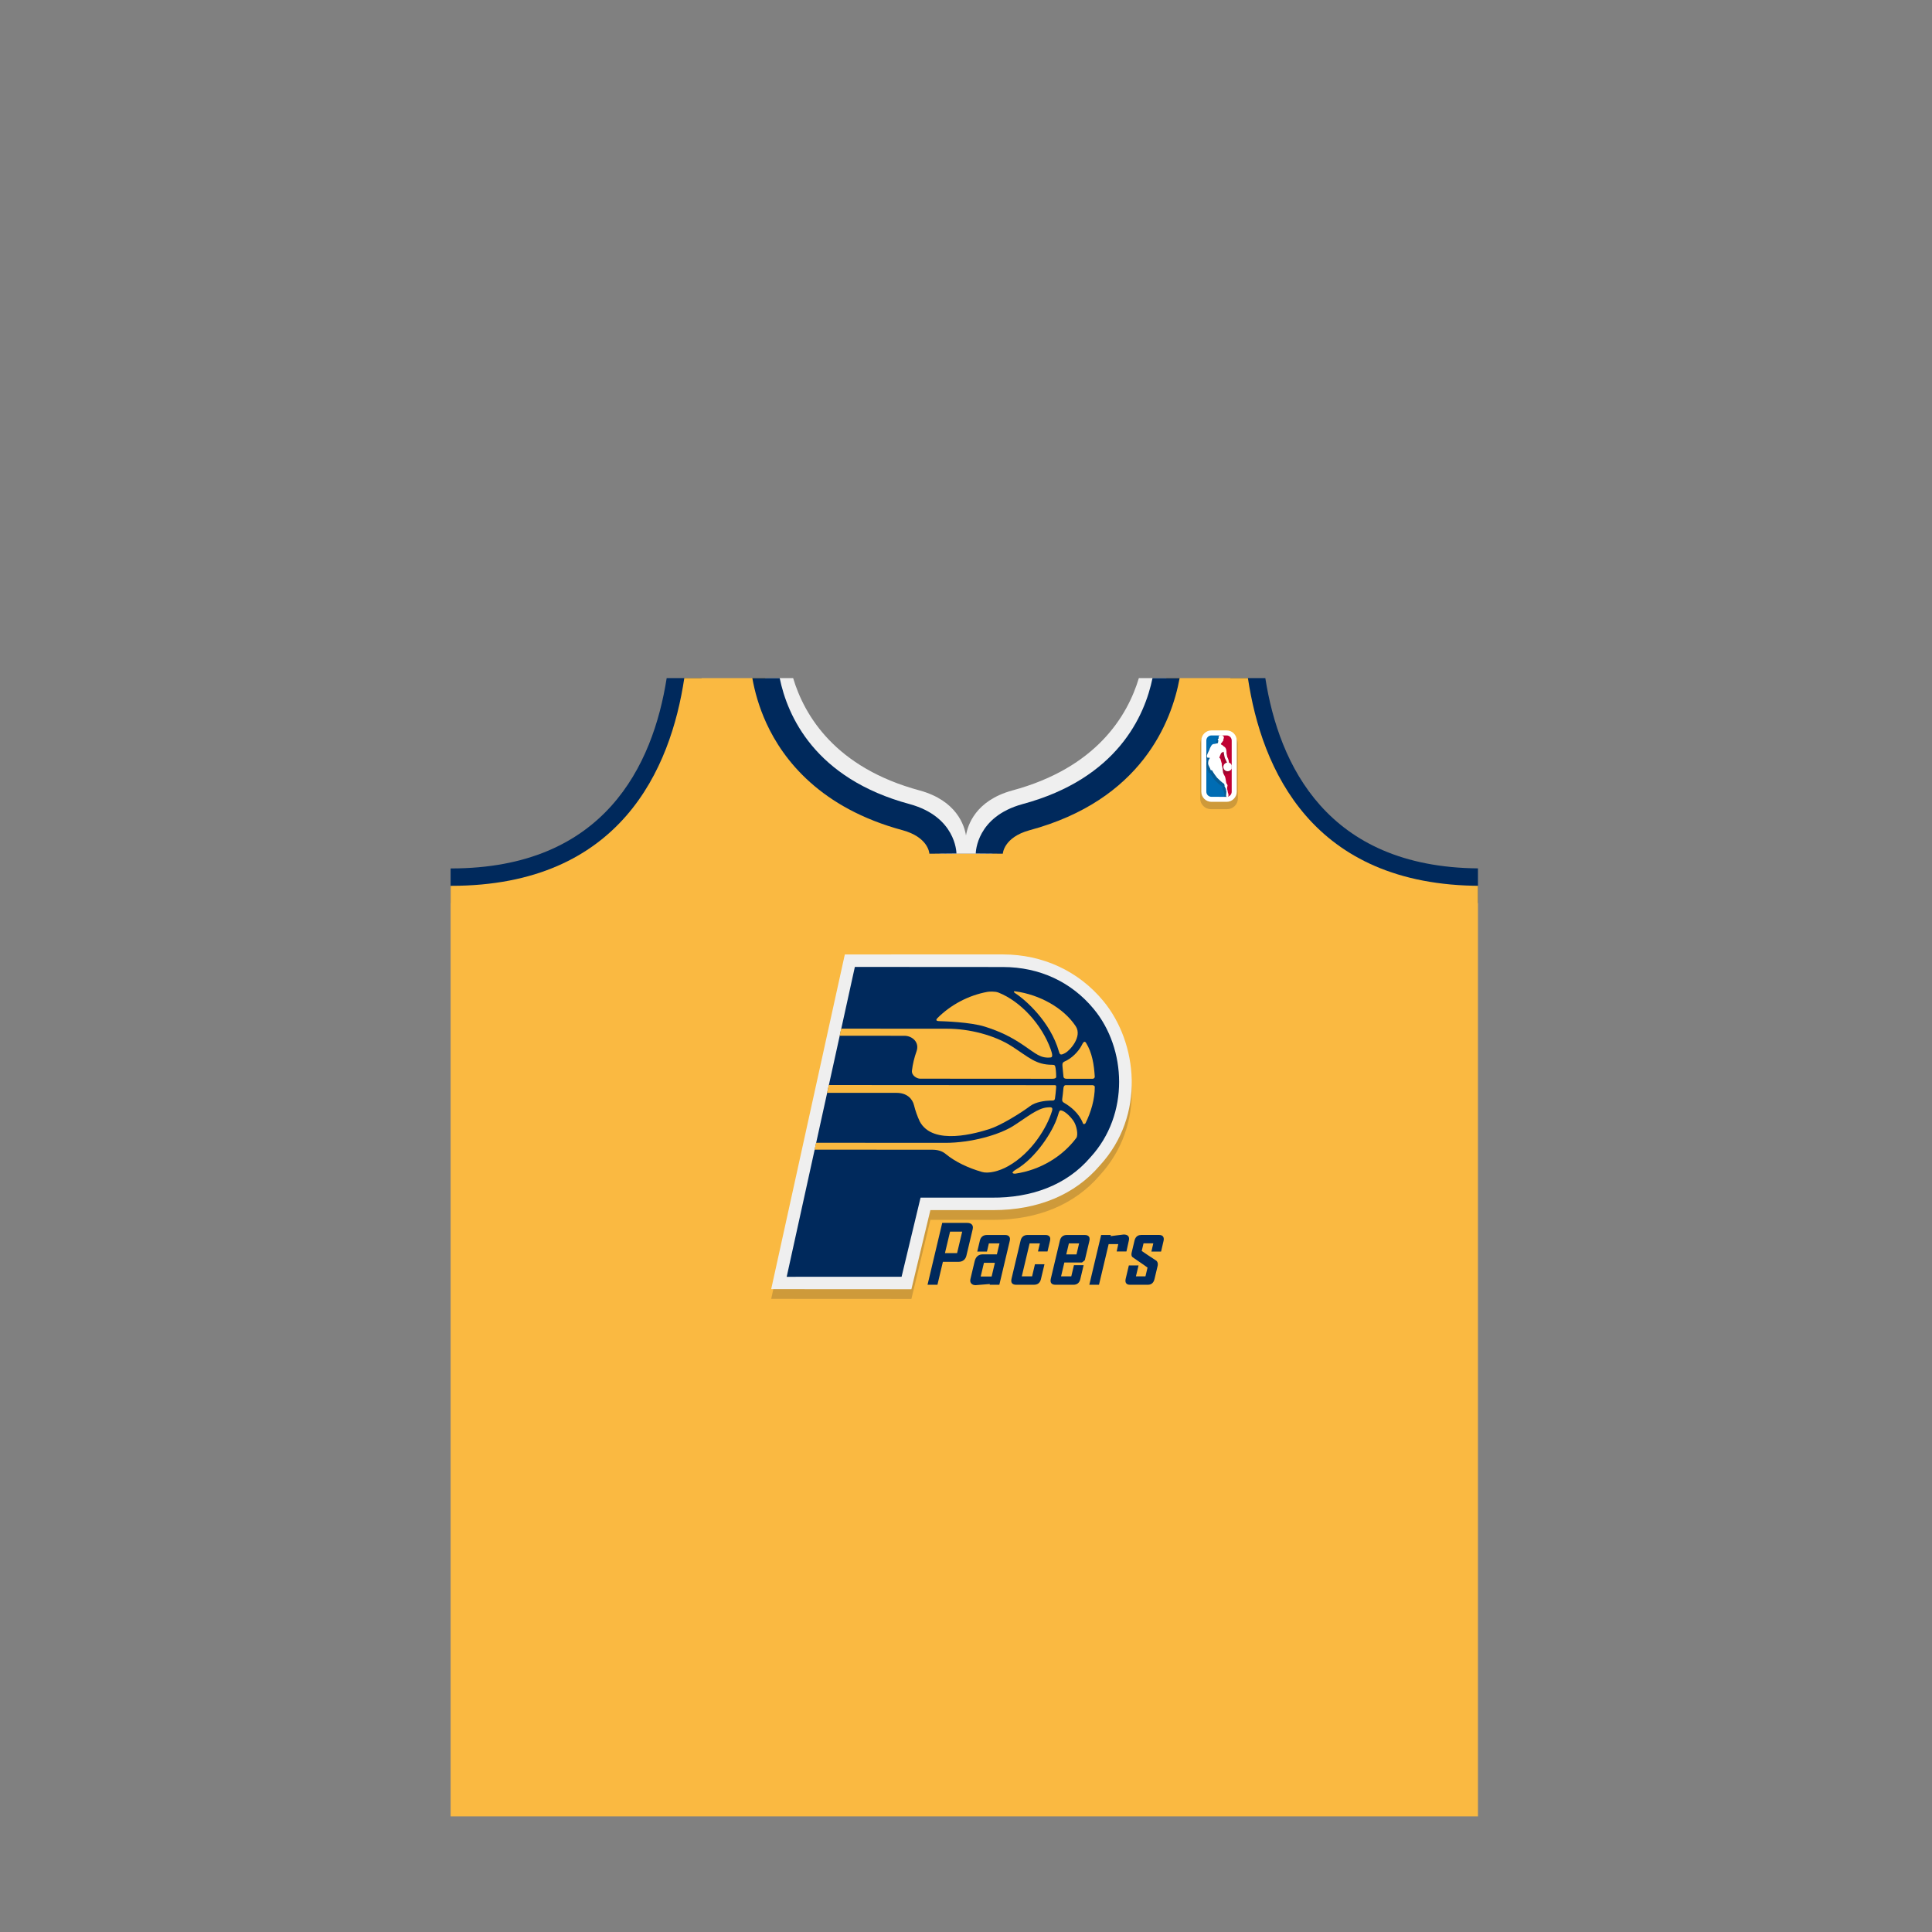 <?xml version="1.0" encoding="utf-8"?>
<!-- Generator: Adobe Illustrator 16.0.0, SVG Export Plug-In . SVG Version: 6.00 Build 0)  -->
<!DOCTYPE svg PUBLIC "-//W3C//DTD SVG 1.1//EN" "http://www.w3.org/Graphics/SVG/1.1/DTD/svg11.dtd">
<svg version="1.1" id="content" xmlns="http://www.w3.org/2000/svg" xmlns:xlink="http://www.w3.org/1999/xlink" x="0px" y="0px"
	 width="500px" height="500px" viewBox="0 0 500 500" enable-background="new 0 0 500 500" xml:space="preserve">
<rect x="0" y="0" width="500" height="500" fill="#808080" stroke="none"/>
<path fill="#00295C" d="M382.492,224.734c-39.025-0.343-51.5-26.755-55.028-49.245h-9.04c0,0.221-0.002,0.441,0.032,0.666
	c5.52,36.879,28.253,57.295,64.036,57.581V224.734z"/>
<path fill="#00295C" d="M172.536,175.489c-3.552,22.637-16.154,49.261-55.786,49.261c-0.046,0-0.088,0.012-0.133,0.014v8.973
	c0.045,0.001,0.087,0.014,0.133,0.014c36.224,0,59.235-20.454,64.794-57.595c0.034-0.225,0.032-0.445,0.032-0.666L172.536,175.489
	L172.536,175.489z"/>
<rect id="position" x="0.5" y="0.5" display="none" fill="none" stroke="#000000" width="499" height="499"/>
<g>
	<path fill="#FAB941" d="M322.959,175.489h-21.165c-2.015,10.476-9.41,28.774-36.287,36.001c-6.676,1.841-9.479,9.417-9.479,9.417
		h-11.549c0,0-3.336-7.599-9.931-9.417c-26.877-7.227-34.273-25.525-36.287-36.001h-21.165
		c-3.507,23.43-16.508,53.761-60.344,53.761c-0.046,0-0.088,0-0.133,0v240.83h133.41h132.466V229.25c-0.045,0,0.854,0,0.811,0
		C339.467,229.25,326.466,198.919,322.959,175.489z"/>
	<path opacity="0.2" fill="#212121" enable-background="new    " d="M313.392,209.412c-1.54,0-2.792-1.252-2.792-2.792v-14.099
		c0-1.54,1.252-2.792,2.792-2.792h4.184c1.539,0,2.792,1.252,2.792,2.793v14.098c0,1.54-1.253,2.792-2.792,2.792H313.392z"/>
	<path fill="#FFFFFF" d="M313.519,207.513c-1.443,0-2.619-1.176-2.619-2.623v-13.239c0-1.446,1.176-2.623,2.619-2.623h3.93
		c1.443,0,2.621,1.176,2.621,2.623v13.239c0,1.446-1.178,2.623-2.621,2.623H313.519z"/>
	<path fill="#C00033" d="M315.482,206.213h1.964c0.729,0,1.319-0.592,1.319-1.323v-13.239c0-0.73-0.592-1.323-1.319-1.323h-1.964"/>
	<path fill="#006CB3" d="M317.663,206.213c0,0-0.036-0.939-0.431-3.272l-1.75-1.812v-10.8h-1.966c-0.729,0-1.319,0.592-1.319,1.323
		v13.239c0,0.731,0.592,1.323,1.319,1.323h1.966L317.663,206.213L317.663,206.213z"/>
	<path opacity="0.2" fill="#212121" enable-background="new    " d="M318.01,198.18c-0.05-0.058,0.049-0.09-0.289-0.167
		c-0.062-0.035-0.11-0.529-0.11-0.529c-0.052-0.317-0.163-0.536-0.332-0.872c-0.085-0.173-0.125-0.71-0.218-0.984
		c0.053-1.255-0.351-1.62-0.676-1.824c-0.123-0.079-0.185-0.137-0.307-0.208l-0.004-0.058c-0.097-0.09-0.286-0.187-0.443-0.257
		c-0.049-0.049-0.023-0.156,0.008-0.196c0.106-0.016,0.248-0.254,0.365-0.5c0.092,0.005,0.122-0.084,0.151-0.135
		c0.099-0.157,0.204-0.294,0.065-0.384c0.311-0.552,0.111-0.924-0.057-0.938c-0.067-0.139-0.186-0.225-0.392-0.298l-0.425-0.001
		c-0.438,0.168-0.501,0.36-0.518,0.969c-0.074,0.008-0.231-0.062-0.178,0.309c0,0,0.027,0.247,0.128,0.204
		c-0.097,0.652,0.017,0.703-0.661,0.732l-0.032,0.048c-0.675,0.065-0.888-0.02-1.456,1.138c0,0-0.146,0.358-0.188,0.507
		c-0.061,0.122-0.151,0.309-0.247,0.51v1.598c0.084,0.004,0.186,0.005,0.333,0.001v0.174c0,0-0.205,0.175-0.246,0.282
		c-0.021,0.048-0.057,0.188-0.087,0.344v0.883c0.142,0.506,0.504,0.968,0.634,1.498l0.35,0.049c0.201,0.45,1.062,1.672,1.238,1.833
		c0.041,0.113,0.26,0.253,0.388,0.393c0.105,0.1,0.729,0.782,1.459,1.201c-0.004,0,0.118,0.244,0.18,0.44
		c-0.243,0.195,0.225,0.552,0.367,1.142c0.011,0.077-0.136,0.159,0.08,0.352c-0.005,0.309-0.041,0.563-0.064,0.779h0.62h0.116
		c-0.046-0.228-0.139-0.452-0.188-0.624c-0.008-0.022,0.01-0.052,0.021-0.071c0.03-0.056-0.031-0.182-0.031-0.182
		c-0.069-0.063-0.09-0.398-0.129-0.548c-0.062-0.254,0.109-0.689,0.109-0.838c0-0.146-0.109-0.349-0.314-0.609
		c-0.051-0.056-0.195-1.323-0.327-1.644c-0.187-0.442-0.242-0.373-0.455-0.898c-0.171-0.373-0.039-0.92-0.419-2.192
		c0.004,0.005,0.086-0.08,0.086-0.08s-0.302-1.102-0.4-1.404c-0.1-0.301-0.271-0.323-0.271-0.323s0.001-0.123,0.008-0.155
		c0.015-0.049,0.368-0.969,0.397-0.998c0-0.022,0.51-0.366,0.52-0.317c0.042,0.226,0.24,1.37,0.323,1.553
		c0.087,0.185,0.38,0.746,0.519,1.094c-0.528,0.127-0.92,0.603-0.92,1.17c0,0.663,0.537,1.202,1.204,1.202
		c0.507,0,0.943-0.314,1.118-0.758l0.001-0.884c-0.038-0.097-0.089-0.192-0.155-0.282
		C318.257,198.244,318.062,198.248,318.01,198.18z"/>
	<path fill="#FFFFFF" d="M317.517,206.296c-0.236-0.14-0.225-0.344-0.167-0.816c0.024-0.201,0.055-0.436,0.06-0.71
		c-0.144-0.164-0.124-0.205-0.104-0.257l0.01-0.02l0.014-0.086c-0.065-0.271-0.19-0.488-0.29-0.662
		c-0.141-0.246-0.188-0.345-0.108-0.408c-0.019-0.233-0.098-0.407-0.135-0.489c-0.677-0.44-1.222-0.994-1.427-1.202
		c-0.117-0.122-0.184-0.178-0.244-0.231c-0.082-0.071-0.175-0.151-0.193-0.201c-0.18-0.177-1.042-1.395-1.238-1.839l-0.412-0.096
		c-0.003-0.226-0.145-0.491-0.276-0.748c-0.18-0.342-0.35-0.666-0.354-1.021c-0.008-0.228,0.105-0.748,0.147-0.847
		c0.023-0.062,0.146-0.185,0.226-0.251l0.026-0.235v-0.083l-0.286,0.006c-0.313,0-0.317-0.02-0.339-0.118
		c-0.01-0.048-0.021-0.114-0.058-0.191c-0.06-0.128-0.044-0.167-0.02-0.246c0.112-0.441,0.361-0.945,0.525-1.278l0.081-0.165
		c0.047-0.158,0.19-0.511,0.19-0.511c0.498-1.015,0.696-1.031,1.229-1.075l0.2-0.018l0.054-0.079c0.032,0,0.062,0,0.091,0
		c0.461,0,0.502-0.079,0.552-0.516l0.054-0.391l-0.131,0.057c0.012-0.011-0.012-0.081-0.02-0.141
		c-0.022-0.172,0.004-0.21,0.007-0.214l0.17-0.013l0.002-0.07c0.019-0.617,0.089-0.751,0.468-0.896l0.395,0.006
		c0.163,0.062,0.264,0.137,0.319,0.253c0.089,0.046,0.129,0.071,0.162,0.134c0.07,0.135,0.083,0.398-0.104,0.73l-0.037,0.065
		l0.062,0.041c0.047,0.031,0.044,0.063-0.065,0.234l-0.102,0.139c-0.288,0.481-0.384,0.5-0.386,0.5
		c-0.105,0.096-0.137,0.248-0.054,0.331c0.229,0.107,0.376,0.193,0.445,0.259c0.086,0.107,0.134,0.143,0.185,0.179l0.14,0.095
		c0.343,0.215,0.686,0.592,0.639,1.753c0.046,0.155,0.076,0.338,0.106,0.515c0.034,0.218,0.065,0.406,0.115,0.507
		c0.176,0.344,0.278,0.553,0.325,0.849c0.053,0.532,0.12,0.569,0.152,0.587c0.198,0.048,0.229,0.072,0.231,0.076
		c0.062,0.108,0.105,0.128,0.149,0.147c0.08,0.036,0.112,0.056,0.112,0.119c0.073,0.127,0.124,0.216,0.16,0.311l-0.008,0.855
		c-0.16,0.394-0.58,0.678-1.038,0.678c-0.618,0-1.124-0.503-1.124-1.122c0-0.522,0.354-0.971,0.858-1.093l0.09-0.021l-0.034-0.086
		c-0.101-0.253-0.281-0.619-0.407-0.873l-0.111-0.226c-0.067-0.148-0.23-1.054-0.292-1.395l-0.037-0.205l-0.074-0.005
		c-0.022,0-0.067,0-0.325,0.167C316,194.913,316,194.934,316,194.975l0,0c-0.031,0-0.392,0.966-0.395,0.975
		c-0.011,0.042-0.013,0.177-0.013,0.177l-0.001,0.072l0.071,0.008c0.003,0,0.126,0.026,0.206,0.268c0.099,0.301,0.398,1.4,0.398,1.4
		h-0.106l0.021,0.082c0.219,0.729,0.267,1.217,0.301,1.573c0.024,0.267,0.045,0.46,0.123,0.629c0.111,0.282,0.185,0.396,0.254,0.507
		c0.058,0.094,0.113,0.187,0.198,0.389c0.073,0.18,0.157,0.705,0.221,1.088c0.075,0.472,0.091,0.542,0.121,0.578
		c0.194,0.249,0.297,0.437,0.297,0.557c0,0.042-0.021,0.13-0.044,0.223c-0.049,0.201-0.11,0.45-0.065,0.634
		c0.016,0.05,0.024,0.12,0.035,0.193c0.032,0.208,0.056,0.338,0.118,0.395c0.003,0.018,0.019,0.072,0.015,0.089l-0.017,0.031
		l-0.007,0.1c0.017,0.058,0.04,0.127,0.063,0.201c0.133,0.385,0.297,0.862-0.13,1.132L317.517,206.296z"/>
	<path fill="#EFEFEF" d="M294.738,175.489c-2.924,9.729-10.938,23.216-32.801,29.095c-9.522,2.626-11.521,9.041-11.938,11.644
		c-0.42-2.604-2.42-9.019-11.959-11.65c-21.852-5.876-29.858-19.36-32.78-29.089h-7.204c0.644,2.52,1.561,5.299,2.893,8.195
		c4.35,9.458,14,21.934,35.251,27.648c6.467,1.784,6.887,9.215,6.911,9.576h13.776c0-0.042,0.225-7.731,6.889-9.57
		c26.175-7.038,35.074-24.264,38.09-35.849L294.738,175.489L294.738,175.489z"/>
	<path fill="#00295C" d="M198.364,187.217c4.35,9.458,14,21.934,35.251,27.648c6.467,1.784,6.887,5.715,6.911,6.075l7-0.063
		c-0.003-0.386-0.222-9.498-12.072-12.766c-24.656-6.63-31.688-22.943-33.671-32.622h-7.081
		C195.291,178.801,196.371,182.883,198.364,187.217z"/>
	<path fill="#00295C" d="M298.27,175.489c-1.984,9.679-9.021,25.993-33.691,32.627c-11.828,3.262-12.046,12.374-12.051,12.76
		l7,0.063c0-0.042,0.226-4.231,6.891-6.069c28.998-7.798,36.794-28.099,38.87-39.381H298.27z"/>
	<path opacity="0.2" fill="#212121" enable-background="new    " d="M199.583,336.15l19.058-86.622l40.927-0.004
		c10.32,0.018,19.541,4.295,25.964,12.047c8.905,10.748,11.009,29.607-0.89,42.564c-6.44,7.555-15.998,11.562-27.61,11.562
		l-16.249-0.006l-4.916,20.479L199.583,336.15z"/>
	<path fill="#EFEFEF" d="M199.583,333.628l19.058-86.62l40.927-0.004c10.32,0.018,19.541,4.296,25.964,12.047
		c8.905,10.749,11.009,29.609-0.89,42.566c-6.44,7.555-15.998,11.562-27.61,11.562l-16.249-0.007l-4.916,20.479L199.583,333.628z"/>
	<path fill="#00295C" d="M238.242,309.945l-4.915,20.476l-29.731,0.013l17.641-80.197l38.326,0.025
		c9.543,0.018,17.718,3.886,23.483,10.849c8.5,10.257,9.333,27.304-0.837,38.385c-6.236,7.312-15.379,10.525-25.516,10.452
		L238.242,309.945z"/>
	<path fill="#FAB941" d="M217.287,268.051l16.799,0.012c1.93,0,3.985,1.623,3.094,4.074c-0.55,1.516-0.972,3.272-1.168,4.922
		c-0.153,1.289,1.286,2.103,2.11,2.103l34.235,0.022c0.642,0,0.981-0.184,0.981-0.488c0-0.303-0.028-1.441-0.151-2.236
		c-0.117-0.76-0.244-0.891-0.857-0.891c-4.268-0.004-6.007-1.904-10.479-4.789c-4.474-2.885-11.031-4.545-16.668-4.547l-27.486-0.02
		L217.287,268.051z"/>
	<path fill="#FAB941" d="M238.027,290.223c-0.593-1.27-1.141-2.779-1.476-4.166c-0.424-1.779-1.926-3.223-4.5-3.225l-18.016-0.012
		l0.446-2.021l58.396,0.039c0.581,0,0.458,0.245,0.428,0.889c-0.033,0.646-0.183,1.842-0.277,2.545
		c-0.092,0.703-0.672,0.537-1.229,0.552c-1.314,0.028-3.757,0.341-5.181,1.405c-2.421,1.819-7.58,5.014-10.483,5.941
		c-3.109,0.989-14.739,4.549-18.143-2.008"/>
	<path fill="#FAB941" d="M210.805,297.529l30.493,0.021c1.347,0,2.503,0.319,3.404,1.068c2.576,2.123,5.917,3.666,9.462,4.691
		c1.592,0.459,4.327-0.135,6.775-1.521c6.104-3.45,10.031-10.015,11.317-14.243c0.339-1.104-0.307-1.014-1.161-0.953
		c-2.572,0.184-5.275,2.512-8.83,4.777c-3.561,2.264-10.793,4.406-17.66,4.398l-33.41-0.021L210.805,297.529z"/>
	<path fill="#FAB941" d="M255.536,256.695c0.43-0.076,1.974-0.172,2.831,0.166c5.793,2.281,11.271,8.312,13.564,14.721
		c0.44,1.232,0.551,2.023-0.002,2.086c-2.654,0.292-3.893-1.018-7.018-3.133c-3.123-2.117-6.003-3.561-9.959-4.818
		c-3.896-1.242-10.999-1.418-11.918-1.449c-0.917-0.031-0.801-0.416-0.4-0.812C246.039,260.059,250.611,257.592,255.536,256.695z"/>
	<path fill="#FAB941" d="M283.326,278.668c0.017,0.246-0.243,0.521-0.551,0.521c-0.03,0-6.68-0.004-6.68-0.004
		c-0.857,0-0.873-0.398-0.9-0.891c-0.034-0.488-0.172-1.472-0.2-2.055c-0.029-0.564-0.235-1.215,0.521-1.529
		c1.858-0.786,3.617-2.604,4.416-4.167c0.271-0.522,0.674-1.396,1.131-0.653C282.645,272.418,283.139,275.536,283.326,278.668z"/>
	<path fill="#FAB941" d="M280.938,290.67c-0.114,0.227-0.543,0.395-0.682,0.025c-0.977-2.605-3.29-4.398-4.884-5.289
		c-0.483-0.27-0.522-0.582-0.462-1.057c0.062-0.478,0.264-1.994,0.295-2.637c0.025-0.507,0.229-0.874,0.611-0.874l6.959,0.007
		c0.246,0,0.556,0.221,0.556,0.403C283.331,284.57,282.323,287.846,280.938,290.67z"/>
	<path fill="#FAB941" d="M262.837,303.73c-0.489,0.069-1.562-0.099,0.127-1.078c5.06-2.938,9.563-9.838,10.765-13.799
		c0.461-1.514,0.511-1.594,1.088-1.424c0.773,0.219,1.992,1.271,2.929,2.561c0.937,1.285,1.34,3.793,0.8,4.514
		C274.908,299.379,269.131,302.809,262.837,303.73z"/>
	<path fill="#FAB941" d="M275.701,272.506c-1.176,0.633-1.403,0.516-1.654-0.371c-2.197-7.707-8.679-13.414-11.326-15.102
		c-0.508-0.319-0.375-0.532-0.011-0.483c6.345,0.845,12.558,4.302,15.687,9.04C280.184,268.303,276.84,271.893,275.701,272.506z"/>
	<path fill="#00295C" d="M249.015,318.743c-0.077,0.317-1.26,5.304-1.321,5.562c-0.243,0-2.758,0-3.141,0
		c0.096-0.398,1.265-5.309,1.323-5.562C246.12,318.743,248.634,318.743,249.015,318.743z M243.846,316.49l-3.8,16.005h2.563
		c0,0,1.347-5.675,1.412-5.938c0.263,0,4.101,0,4.101,0c0.99,0,1.746-0.596,1.974-1.558l1.638-6.888
		c0.035-0.149,0.051-0.293,0.051-0.432c0-0.281-0.075-0.522-0.229-0.72c-0.244-0.312-0.671-0.474-1.229-0.474h-6.483L243.846,316.49
		L243.846,316.49z"/>
	<path fill="#00295C" d="M257.475,326.816c-0.082,0.35-0.785,3.31-0.843,3.547c-0.241,0-2.456,0-2.831,0
		c0.083-0.348,0.787-3.309,0.846-3.547C254.887,326.816,257.1,326.816,257.475,326.816z M255.436,319.611
		c-0.982,0-1.623,0.506-1.849,1.461l-0.672,2.832h2.508c0,0,0.44-1.875,0.498-2.12c0.238,0,2.375,0,2.749,0
		c-0.087,0.366-0.621,2.606-0.676,2.842c-0.266,0-3.648,0-3.648,0c-1.104,0-1.832,0.615-2.106,1.781l-1.104,4.646
		c-0.027,0.122-0.041,0.238-0.041,0.354c0,0.271,0.078,0.519,0.237,0.717c0.242,0.308,0.644,0.476,1.127,0.476
		c0.015,0,0.065-0.004,0.065-0.004c0.904-0.068,2.879-0.218,3.649-0.296c-0.012,0.041-0.049,0.196-0.049,0.196h2.504l2.692-11.34
		c0.119-0.492,0.072-0.879-0.145-1.146c-0.203-0.263-0.557-0.396-1.035-0.396h-4.705V319.611L255.436,319.611z"/>
	<path fill="#00295C" d="M265.936,319.611c-0.961,0-1.584,0.506-1.812,1.461l-2.347,9.882c-0.119,0.498-0.073,0.886,0.138,1.151
		c0.205,0.258,0.558,0.39,1.045,0.39h4.625c0.972,0,1.578-0.49,1.808-1.458l0.914-3.848h-2.465c0,0-0.685,2.881-0.742,3.135
		c-0.24,0-2.3,0-2.666,0c0.094-0.399,1.967-8.28,2.026-8.54c0.24,0,2.297,0,2.666,0c-0.088,0.376-0.501,2.093-0.501,2.093h2.467
		l0.649-2.723c0.12-0.51,0.077-0.889-0.132-1.155c-0.202-0.255-0.555-0.388-1.051-0.388H265.936z"/>
	<path fill="#00295C" d="M279.273,321.784c-0.078,0.329-0.623,2.631-0.678,2.858c-0.24,0-2.277,0-2.648,0
		c0.078-0.326,0.623-2.627,0.681-2.858C276.864,321.784,278.904,321.784,279.273,321.784z M276.102,319.611
		c-0.957,0-1.582,0.506-1.81,1.461l-2.347,9.882c-0.118,0.498-0.073,0.886,0.139,1.151c0.204,0.258,0.557,0.39,1.042,0.39
		c0.002,0,4.644,0,4.644,0c0.475,0.01,0.867-0.109,1.174-0.353c0.312-0.246,0.521-0.609,0.64-1.105l0.856-3.604h-2.506
		c0,0-0.627,2.643-0.688,2.892c-0.24,0-2.277,0-2.646,0c0.09-0.38,0.795-3.347,0.854-3.589c0.265,0,4.563,0,4.563,0l0.726-0.586
		l1.188-4.994c0.043-0.18,0.062-0.344,0.062-0.494c0-0.268-0.063-0.487-0.199-0.656c-0.207-0.26-0.56-0.393-1.045-0.393h-4.647
		V319.611L276.102,319.611z"/>
	<path fill="#00295C" d="M290.736,319.502c-1.008,0.116-2.631,0.307-3.326,0.418c0.008-0.031,0.072-0.307,0.072-0.307l-2.506-0.002
		l-3.061,12.884h2.504c0,0,2.438-10.259,2.501-10.528c0.235,0,2.12,0,2.487,0c-0.092,0.378-0.408,1.91-0.408,1.91h2.523l0.623-2.822
		c0.117-0.486,0.067-0.867-0.145-1.138c-0.223-0.282-0.617-0.425-1.175-0.425C290.811,319.494,290.736,319.502,290.736,319.502z"/>
	<path fill="#00295C" d="M295.296,319.611c-0.503,0-1.388,0.189-1.688,1.461l-0.729,3.072c-0.025,0.109-0.062,0.303-0.062,0.502
		c0,0.217,0.052,0.444,0.19,0.612c0.009,0.009,0.011,0.023,0.019,0.033c0.004,0.003,0.004,0.008,0.011,0.011l-0.007-0.008
		c0.027,0.025,0.063,0.057,0.134,0.1c2.862,1.955,3.621,2.502,3.817,2.658c-0.045,0.19-0.52,2.186-0.539,2.271
		c-0.232,0-2.103,0-2.465,0c0.09-0.377,0.674-2.831,0.674-2.831h-2.506l-0.819,3.461c-0.123,0.508-0.074,0.903,0.14,1.175
		c0.192,0.243,0.503,0.366,0.92,0.366h4.705c0.879,0,1.46-0.505,1.688-1.458l0.803-3.377c0.021-0.088,0.062-0.258,0.062-0.465
		c0-0.271-0.067-0.603-0.345-0.894l-0.014-0.017l-0.021-0.014c-1.328-0.861-3.423-2.244-3.785-2.525
		c0.045-0.189,0.426-1.801,0.467-1.965c0.234,0,2.16,0,2.527,0c-0.091,0.373-0.492,2.128-0.492,2.128h2.504l0.64-2.757
		c0.119-0.486,0.063-0.889-0.146-1.16c-0.139-0.174-0.416-0.383-0.949-0.383h-4.733V319.611z"/>
</g>
</svg>
